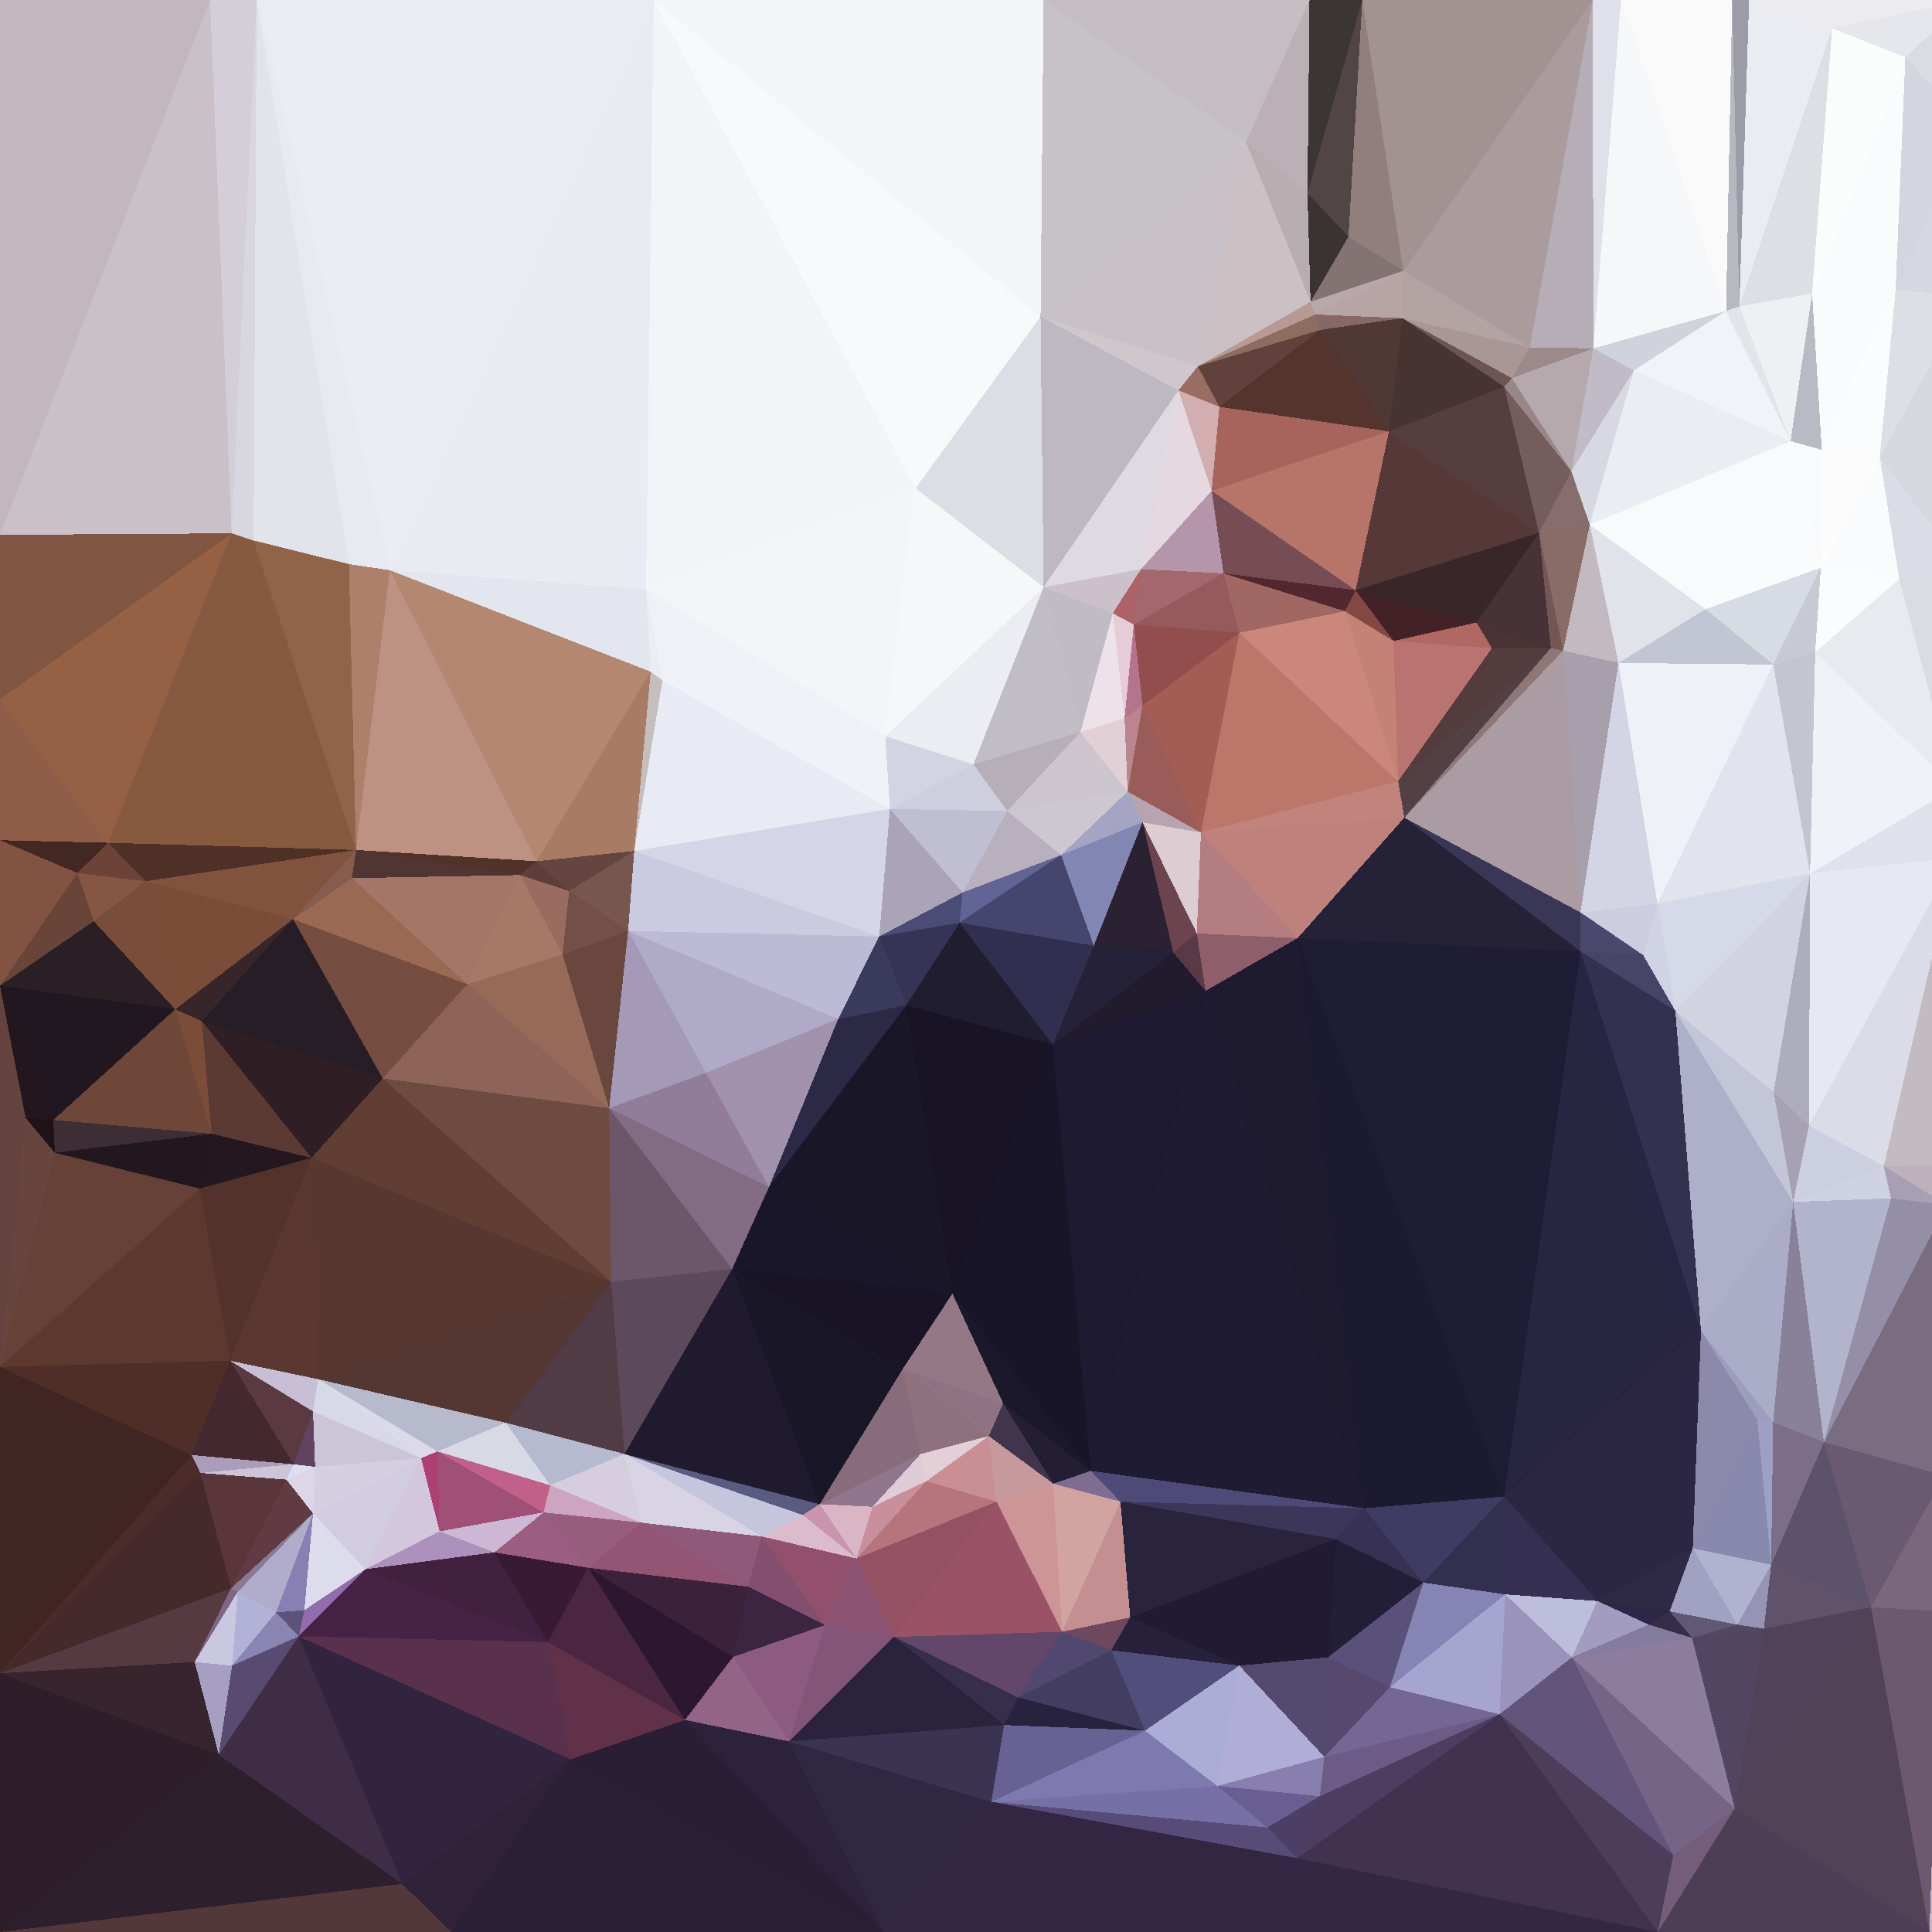 <?xml version="1.0"?>
<svg width="3771" height="3771"
     xmlns="http://www.w3.org/2000/svg"
     shape-rendering="crispEdges">
<!-- original width=4748 height=3771-->
<polygon points="2353,1934 2336,1822 2290,1859" style="fill:rgb(90,57,70)"/>
<polygon points="2353,1934 2533,1831 2336,1822" style="fill:rgb(142,95,106)"/>
<polygon points="2230,1605 2135,1846 2290,1859" style="fill:rgb(42,33,50)"/>
<polygon points="2290,1859 2055,2039 2353,1934" style="fill:rgb(34,27,45)"/>
<polygon points="2533,1831 2344,1625 2336,1822" style="fill:rgb(180,125,127)"/>
<polygon points="2336,1822 2230,1605 2290,1859" style="fill:rgb(108,68,80)"/>
<polygon points="2344,1625 2230,1605 2336,1822" style="fill:rgb(221,204,210)"/>
<polygon points="1873,1801 2055,2039 2135,1846" style="fill:rgb(49,47,79)"/>
<polygon points="2135,1846 2055,2039 2290,1859" style="fill:rgb(36,33,56)"/>
<polygon points="2230,1605 2071,1669 2135,1846" style="fill:rgb(129,134,179)"/>
<polygon points="2344,1625 2201,1545 2230,1605" style="fill:rgb(183,164,176)"/>
<polygon points="2230,1605 2201,1545 2071,1669" style="fill:rgb(165,164,194)"/>
<polygon points="1879,1742 1873,1801 2071,1669" style="fill:rgb(98,100,149)"/>
<polygon points="2071,1669 1873,1801 2135,1846" style="fill:rgb(69,69,109)"/>
<polygon points="2201,1545 1966,1583 2071,1669" style="fill:rgb(204,199,209)"/>
<polygon points="1966,1583 1879,1742 2071,1669" style="fill:rgb(185,176,189)"/>
<polygon points="2533,1831 2741,1596 2344,1625" style="fill:rgb(190,129,124)"/>
<polygon points="2230,1377 2195,1402 2201,1545" style="fill:rgb(186,133,142)"/>
<polygon points="2230,1377 2201,1545 2344,1625" style="fill:rgb(153,92,89)"/>
<polygon points="2201,1545 2109,1429 1966,1583" style="fill:rgb(205,197,206)"/>
<polygon points="2195,1402 2109,1429 2201,1545" style="fill:rgb(226,208,215)"/>
<polygon points="2419,1235 2230,1377 2344,1625" style="fill:rgb(162,93,85)"/>
<polygon points="2195,1402 2172,1197 2109,1429" style="fill:rgb(237,226,233)"/>
<polygon points="2741,1596 2729,1525 2344,1625" style="fill:rgb(192,132,125)"/>
<polygon points="1716,1828 1769,1962 1873,1801" style="fill:rgb(54,52,86)"/>
<polygon points="1873,1801 1769,1962 2055,2039" style="fill:rgb(33,29,49)"/>
<polygon points="2037,1146 1900,1492 2109,1429" style="fill:rgb(193,189,196)"/>
<polygon points="2109,1429 1900,1492 1966,1583" style="fill:rgb(183,175,183)"/>
<polygon points="1966,1583 1737,1579 1879,1742" style="fill:rgb(192,190,209)"/>
<polygon points="1879,1742 1716,1828 1873,1801" style="fill:rgb(74,76,118)"/>
<polygon points="1737,1579 1716,1828 1879,1742" style="fill:rgb(171,163,184)"/>
<polygon points="2729,1525 2419,1235 2344,1625" style="fill:rgb(188,119,106)"/>
<polygon points="2230,1377 2213,1219 2195,1402" style="fill:rgb(180,116,142)"/>
<polygon points="2419,1235 2213,1219 2230,1377" style="fill:rgb(145,78,76)"/>
<polygon points="1728,1437 1737,1579 1900,1492" style="fill:rgb(210,212,227)"/>
<polygon points="1900,1492 1737,1579 1966,1583" style="fill:rgb(205,206,222)"/>
<polygon points="2227,1111 2172,1197 2213,1219" style="fill:rgb(172,98,102)"/>
<polygon points="2213,1219 2172,1197 2195,1402" style="fill:rgb(229,204,215)"/>
<polygon points="1716,1828 1636,1989 1769,1962" style="fill:rgb(58,58,93)"/>
<polygon points="1769,1962 1859,2525 2055,2039" style="fill:rgb(24,20,38)"/>
<polygon points="1378,2094 1636,1989 1226,1817" style="fill:rgb(175,170,199)"/>
<polygon points="2912,1265 2720,1251 2729,1525" style="fill:rgb(185,116,114)"/>
<polygon points="2729,1525 2625,1193 2419,1235" style="fill:rgb(203,135,123)"/>
<polygon points="2419,1235 2388,1119 2213,1219" style="fill:rgb(151,90,92)"/>
<polygon points="2720,1251 2625,1193 2729,1525" style="fill:rgb(196,130,119)"/>
<polygon points="2936,2921 3085,1857 2533,1831" style="fill:rgb(31,29,53)"/>
<polygon points="2533,1831 3085,1857 2741,1596" style="fill:rgb(37,33,54)"/>
<polygon points="3027,1265 2912,1265 2729,1525" style="fill:rgb(84,59,62)"/>
<polygon points="3270,1973 3085,1857 3320,2597" style="fill:rgb(52,48,80)"/>
<polygon points="3085,1857 3085,1781 2741,1596" style="fill:rgb(57,55,85)"/>
<polygon points="2037,1146 1728,1437 1900,1492" style="fill:rgb(235,237,242)"/>
<polygon points="1226,1817 1636,1989 1716,1828" style="fill:rgb(188,186,212)"/>
<polygon points="2625,1193 2388,1119 2419,1235" style="fill:rgb(161,103,99)"/>
<polygon points="2388,1119 2227,1111 2213,1219" style="fill:rgb(163,103,109)"/>
<polygon points="2172,1197 2037,1146 2109,1429" style="fill:rgb(193,187,198)"/>
<polygon points="2720,1251 2646,1152 2625,1193" style="fill:rgb(129,72,68)"/>
<polygon points="2625,1193 2646,1152 2388,1119" style="fill:rgb(82,39,47)"/>
<polygon points="2227,1111 2037,1146 2172,1197" style="fill:rgb(204,192,203)"/>
<polygon points="1501,2317 1859,2525 1769,1962" style="fill:rgb(25,22,40)"/>
<polygon points="2055,2039 2129,2871 2353,1934" style="fill:rgb(29,26,49)"/>
<polygon points="3027,1265 2729,1525 2741,1596" style="fill:rgb(83,64,68)"/>
<polygon points="2720,1251 2882,1215 2646,1152" style="fill:rgb(66,34,38)"/>
<polygon points="2912,1265 2882,1215 2720,1251" style="fill:rgb(177,103,98)"/>
<polygon points="3085,1857 3207,1864 3085,1781" style="fill:rgb(74,73,109)"/>
<polygon points="3051,1270 3027,1265 2741,1596" style="fill:rgb(144,119,119)"/>
<polygon points="3270,1973 3207,1864 3085,1857" style="fill:rgb(70,69,104)"/>
<polygon points="3207,1864 3235,1764 3085,1781" style="fill:rgb(204,205,223)"/>
<polygon points="2912,1265 3027,1265 2882,1215" style="fill:rgb(75,50,53)"/>
<polygon points="3051,1270 2741,1596 3085,1781" style="fill:rgb(171,156,163)"/>
<polygon points="2646,1152 2365,958 2388,1119" style="fill:rgb(118,77,84)"/>
<polygon points="2388,1119 2365,958 2227,1111" style="fill:rgb(180,149,170)"/>
<polygon points="2227,1111 2300,762 2037,1146" style="fill:rgb(223,217,225)"/>
<polygon points="2380,794 2365,958 2711,842" style="fill:rgb(166,100,92)"/>
<polygon points="3004,1040 2646,1152 2882,1215" style="fill:rgb(57,38,40)"/>
<polygon points="2663,2944 2533,1831 2353,1934" style="fill:rgb(30,27,49)"/>
<polygon points="3207,1864 3270,1973 3235,1764" style="fill:rgb(208,211,229)"/>
<polygon points="3159,1294 3051,1270 3085,1781" style="fill:rgb(168,159,172)"/>
<polygon points="3027,1265 3004,1040 2882,1215" style="fill:rgb(71,50,55)"/>
<polygon points="1859,2525 2129,2871 2055,2039" style="fill:rgb(25,21,41)"/>
<polygon points="1378,2094 1501,2317 1636,1989" style="fill:rgb(161,145,172)"/>
<polygon points="1636,1989 1501,2317 1769,1962" style="fill:rgb(43,41,69)"/>
<polygon points="1859,2525 1762,2672 1958,2739" style="fill:rgb(148,120,133)"/>
<polygon points="1429,2477 1762,2672 1859,2525" style="fill:rgb(24,20,38)"/>
<polygon points="1226,1817 1716,1828 1238,1661" style="fill:rgb(202,203,225)"/>
<polygon points="3461,1297 3159,1294 3235,1764" style="fill:rgb(238,241,247)"/>
<polygon points="3235,1764 3159,1294 3085,1781" style="fill:rgb(212,213,228)"/>
<polygon points="3051,1270 3004,1040 3027,1265" style="fill:rgb(116,87,85)"/>
<polygon points="1762,2672 1930,2803 1958,2739" style="fill:rgb(143,115,131)"/>
<polygon points="1958,2739 2129,2871 1859,2525" style="fill:rgb(27,24,44)"/>
<polygon points="2056,2896 2129,2871 1958,2739" style="fill:rgb(35,30,51)"/>
<polygon points="1930,2803 2056,2896 1958,2739" style="fill:rgb(65,53,77)"/>
<polygon points="2056,2896 2187,2931 2129,2871" style="fill:rgb(126,109,144)"/>
<polygon points="2129,2871 2663,2944 2353,1934" style="fill:rgb(30,27,50)"/>
<polygon points="3103,1024 3004,1040 3051,1270" style="fill:rgb(137,107,104)"/>
<polygon points="2031,618 1787,953 2037,1146" style="fill:rgb(220,222,229)"/>
<polygon points="2037,1146 1787,953 1728,1437" style="fill:rgb(246,247,249)"/>
<polygon points="1238,1661 1716,1828 1737,1579" style="fill:rgb(212,214,232)"/>
<polygon points="2711,842 2365,958 2646,1152" style="fill:rgb(183,117,106)"/>
<polygon points="2365,958 2300,762 2227,1111" style="fill:rgb(229,216,225)"/>
<polygon points="1189,2163 1429,2477 1501,2317" style="fill:rgb(131,107,131)"/>
<polygon points="1501,2317 1429,2477 1859,2525" style="fill:rgb(26,22,41)"/>
<polygon points="1762,2672 1797,2838 1930,2803" style="fill:rgb(143,113,126)"/>
<polygon points="1930,2803 1945,2931 2056,2896" style="fill:rgb(198,154,156)"/>
<polygon points="3004,1040 2711,842 2646,1152" style="fill:rgb(85,56,55)"/>
<polygon points="1703,2941 1797,2838 1600,2936" style="fill:rgb(145,117,140)"/>
<polygon points="2073,3185 2206,3157 2187,2931" style="fill:rgb(196,143,144)"/>
<polygon points="2187,2931 2663,2944 2129,2871" style="fill:rgb(77,74,119)"/>
<polygon points="2338,715 2300,762 2380,794" style="fill:rgb(154,109,100)"/>
<polygon points="2380,794 2300,762 2365,958" style="fill:rgb(210,174,176)"/>
<polygon points="1238,1661 1737,1579 1293,1328" style="fill:rgb(232,234,244)"/>
<polygon points="1378,2094 1189,2163 1501,2317" style="fill:rgb(145,125,153)"/>
<polygon points="1808,2891 1945,2931 1930,2803" style="fill:rgb(202,143,148)"/>
<polygon points="2187,2931 2607,3004 2663,2944" style="fill:rgb(59,54,90)"/>
<polygon points="1293,1328 1737,1579 1728,1437" style="fill:rgb(239,242,248)"/>
<polygon points="3159,1294 3103,1024 3051,1270" style="fill:rgb(194,185,193)"/>
<polygon points="3004,1040 2936,755 2711,842" style="fill:rgb(86,62,64)"/>
<polygon points="1703,2941 1808,2891 1797,2838" style="fill:rgb(224,204,214)"/>
<polygon points="1797,2838 1808,2891 1930,2803" style="fill:rgb(227,207,215)"/>
<polygon points="3500,2346 3462,2132 3270,1973" style="fill:rgb(195,198,217)"/>
<polygon points="3270,1973 3533,1705 3235,1764" style="fill:rgb(214,217,231)"/>
<polygon points="3159,1294 3329,1189 3103,1024" style="fill:rgb(224,227,234)"/>
<polygon points="2206,3157 2607,3004 2187,2931" style="fill:rgb(42,35,60)"/>
<polygon points="2663,2944 2936,2921 2533,1831" style="fill:rgb(28,26,49)"/>
<polygon points="2577,644 2338,715 2380,794" style="fill:rgb(96,65,60)"/>
<polygon points="2300,762 2031,618 2037,1146" style="fill:rgb(189,184,193)"/>
<polygon points="1261,1150 1293,1328 1728,1437" style="fill:rgb(239,241,247)"/>
<polygon points="1098,1863 1189,2163 1226,1817" style="fill:rgb(105,71,63)"/>
<polygon points="1226,1817 1189,2163 1378,2094" style="fill:rgb(164,154,183)"/>
<polygon points="2778,3089 2936,2921 2663,2944" style="fill:rgb(63,60,99)"/>
<polygon points="3103,1024 3067,920 3004,1040" style="fill:rgb(136,109,110)"/>
<polygon points="2711,842 2577,644 2380,794" style="fill:rgb(86,52,46)"/>
<polygon points="3462,2132 3533,1705 3270,1973" style="fill:rgb(209,211,225)"/>
<polygon points="3103,1024 3189,723 3067,920" style="fill:rgb(216,216,226)"/>
<polygon points="3461,1297 3329,1189 3159,1294" style="fill:rgb(194,197,212)"/>
<polygon points="2936,2921 3320,2597 3085,1857" style="fill:rgb(40,37,66)"/>
<polygon points="1261,1150 1270,1311 1293,1328" style="fill:rgb(235,237,245)"/>
<polygon points="1293,1328 1270,1311 1238,1661" style="fill:rgb(198,190,188)"/>
<polygon points="1238,1661 1111,1739 1226,1817" style="fill:rgb(119,86,79)"/>
<polygon points="3500,2346 3531,2197 3462,2132" style="fill:rgb(167,162,179)"/>
<polygon points="3462,2132 3531,2197 3533,1705" style="fill:rgb(174,173,189)"/>
<polygon points="1047,1681 1111,1739 1238,1661" style="fill:rgb(101,69,63)"/>
<polygon points="1600,2936 1797,2838 1762,2672" style="fill:rgb(137,108,124)"/>
<polygon points="1808,2891 1672,3042 1945,2931" style="fill:rgb(182,116,124)"/>
<polygon points="2073,3185 2187,2931 2056,2896" style="fill:rgb(209,164,162)"/>
<polygon points="1600,2936 1762,2672 1429,2477" style="fill:rgb(25,22,40)"/>
<polygon points="1111,1739 1098,1863 1226,1817" style="fill:rgb(116,79,71)"/>
<polygon points="3320,2597 3500,2346 3270,1973" style="fill:rgb(174,176,202)"/>
<polygon points="2737,621 2577,644 2711,842" style="fill:rgb(80,57,53)"/>
<polygon points="3533,1705 3461,1297 3235,1764" style="fill:rgb(226,228,237)"/>
<polygon points="2986,678 2951,738 3110,680" style="fill:rgb(156,138,138)"/>
<polygon points="2951,738 2936,755 3067,920" style="fill:rgb(152,134,137)"/>
<polygon points="3067,920 2936,755 3004,1040" style="fill:rgb(117,93,94)"/>
<polygon points="2737,621 2567,614 2577,644" style="fill:rgb(134,104,100)"/>
<polygon points="2577,644 2567,614 2338,715" style="fill:rgb(141,108,98)"/>
<polygon points="2338,715 2031,618 2300,762" style="fill:rgb(207,199,204)"/>
<polygon points="2073,3185 2056,2896 1945,2931" style="fill:rgb(206,149,151)"/>
<polygon points="2607,3004 2778,3089 2663,2944" style="fill:rgb(55,50,83)"/>
<polygon points="2592,3235 2778,3089 2607,3004" style="fill:rgb(35,30,55)"/>
<polygon points="3304,3022 3430,2771 3320,2597" style="fill:rgb(140,137,170)"/>
<polygon points="2951,738 3067,920 3110,680" style="fill:rgb(182,169,174)"/>
<polygon points="2936,755 2737,621 2711,842" style="fill:rgb(71,51,50)"/>
<polygon points="1567,2957 1600,2936 1219,2838" style="fill:rgb(89,91,129)"/>
<polygon points="1745,3195 2073,3185 1945,2931" style="fill:rgb(154,83,102)"/>
<polygon points="2432,277 2031,618 2338,715" style="fill:rgb(200,194,200)"/>
<polygon points="1787,953 1261,1150 1728,1437" style="fill:rgb(243,246,249)"/>
<polygon points="1276,0 1261,1150 1787,953" style="fill:rgb(242,244,248)"/>
<polygon points="1270,1311 1047,1681 1238,1661" style="fill:rgb(168,124,100)"/>
<polygon points="2739,529 2558,589 2567,614" style="fill:rgb(184,168,169)"/>
<polygon points="2567,614 2558,589 2338,715" style="fill:rgb(184,154,148)"/>
<polygon points="747,2105 1193,2502 1189,2163" style="fill:rgb(110,75,65)"/>
<polygon points="1189,2163 1193,2502 1429,2477" style="fill:rgb(108,86,106)"/>
<polygon points="1111,1739 1015,1708 1098,1863" style="fill:rgb(153,108,95)"/>
<polygon points="1098,1863 912,1921 1189,2163" style="fill:rgb(151,105,88)"/>
<polygon points="695,1659 1047,1681 761,1113" style="fill:rgb(190,146,131)"/>
<polygon points="2951,738 2737,621 2936,755" style="fill:rgb(108,86,84)"/>
<polygon points="1487,2999 1567,2957 1219,2838" style="fill:rgb(197,197,222)"/>
<polygon points="1600,2936 1672,3042 1703,2941" style="fill:rgb(218,181,197)"/>
<polygon points="1672,3042 1808,2891 1703,2941" style="fill:rgb(202,143,157)"/>
<polygon points="2206,3157 2419,3251 2607,3004" style="fill:rgb(32,27,50)"/>
<polygon points="695,1659 1015,1708 1047,1681" style="fill:rgb(80,50,41)"/>
<polygon points="1047,1681 1015,1708 1111,1739" style="fill:rgb(93,62,58)"/>
<polygon points="1567,2957 1672,3042 1600,2936" style="fill:rgb(200,149,173)"/>
<polygon points="3533,1705 3543,1273 3461,1297" style="fill:rgb(195,197,208)"/>
<polygon points="3461,1297 3554,1108 3329,1189" style="fill:rgb(215,219,227)"/>
<polygon points="3815,1538 3543,1273 3533,1705" style="fill:rgb(239,242,247)"/>
<polygon points="1987,3313 2169,3221 2073,3185" style="fill:rgb(81,72,112)"/>
<polygon points="2073,3185 2169,3221 2206,3157" style="fill:rgb(110,72,94)"/>
<polygon points="3110,680 3067,920 3189,723" style="fill:rgb(192,187,198)"/>
<polygon points="2951,738 2986,678 2737,621" style="fill:rgb(169,150,150)"/>
<polygon points="2713,3293 2938,3112 2778,3089" style="fill:rgb(133,132,180)"/>
<polygon points="2778,3089 2938,3112 2936,2921" style="fill:rgb(51,47,78)"/>
<polygon points="2169,3221 2419,3251 2206,3157" style="fill:rgb(38,32,58)"/>
<polygon points="2419,3251 2592,3235 2607,3004" style="fill:rgb(32,27,50)"/>
<polygon points="3461,2776 3500,2346 3320,2597" style="fill:rgb(171,172,200)"/>
<polygon points="3691,2339 3677,2276 3500,2346" style="fill:rgb(207,210,227)"/>
<polygon points="3500,2346 3677,2276 3531,2197" style="fill:rgb(204,207,224)"/>
<polygon points="3531,2197 3816,1674 3533,1705" style="fill:rgb(231,233,242)"/>
<polygon points="2986,678 2739,529 2737,621" style="fill:rgb(179,163,162)"/>
<polygon points="2737,621 2739,529 2567,614" style="fill:rgb(182,165,164)"/>
<polygon points="2558,589 2432,277 2338,715" style="fill:rgb(203,193,196)"/>
<polygon points="3304,3022 3320,2597 2936,2921" style="fill:rgb(43,39,66)"/>
<polygon points="1567,2957 1487,2999 1672,3042" style="fill:rgb(220,188,204)"/>
<polygon points="1672,3042 1745,3195 1945,2931" style="fill:rgb(149,81,100)"/>
<polygon points="1219,2838 1600,2936 1429,2477" style="fill:rgb(31,26,46)"/>
<polygon points="3189,723 3103,1024 3495,861" style="fill:rgb(234,237,241)"/>
<polygon points="2986,678 3109,0 2739,529" style="fill:rgb(170,155,157)"/>
<polygon points="3560,2815 3691,2339 3500,2346" style="fill:rgb(178,180,206)"/>
<polygon points="3707,1130 3554,1108 3543,1273" style="fill:rgb(250,252,253)"/>
<polygon points="3495,861 3103,1024 3329,1189" style="fill:rgb(249,250,252)"/>
<polygon points="747,2105 912,1921 572,1794" style="fill:rgb(117,78,65)"/>
<polygon points="1015,1708 912,1921 1098,1863" style="fill:rgb(167,120,103)"/>
<polygon points="3457,3054 3461,2776 3430,2771" style="fill:rgb(157,160,195)"/>
<polygon points="3430,2771 3461,2776 3320,2597" style="fill:rgb(157,158,189)"/>
<polygon points="3816,1674 3531,2197 3677,2276" style="fill:rgb(219,220,232)"/>
<polygon points="3543,1273 3554,1108 3461,1297" style="fill:rgb(199,202,211)"/>
<polygon points="2552,377 2659,0 2556,0" style="fill:rgb(60,53,54)"/>
<polygon points="2739,529 2632,462 2558,589" style="fill:rgb(132,115,115)"/>
<polygon points="1610,3172 1745,3195 1672,3042" style="fill:rgb(139,82,114)"/>
<polygon points="2169,3221 2235,3378 2419,3251" style="fill:rgb(81,78,124)"/>
<polygon points="2592,3235 2713,3293 2778,3089" style="fill:rgb(89,81,121)"/>
<polygon points="2938,3112 3118,3125 2936,2921" style="fill:rgb(53,48,81)"/>
<polygon points="2585,3429 2713,3293 2592,3235" style="fill:rgb(87,73,109)"/>
<polygon points="2585,3429 2592,3235 2419,3251" style="fill:rgb(84,73,110)"/>
<polygon points="3068,3235 3118,3125 2938,3112" style="fill:rgb(189,189,220)"/>
<polygon points="1193,2502 1219,2838 1429,2477" style="fill:rgb(92,73,91)"/>
<polygon points="1487,2999 1610,3172 1672,3042" style="fill:rgb(147,80,109)"/>
<polygon points="987,2777 1219,2838 1193,2502" style="fill:rgb(81,59,68)"/>
<polygon points="1745,3195 1987,3313 2073,3185" style="fill:rgb(98,71,107)"/>
<polygon points="4014,2272 3816,1674 3677,2276" style="fill:rgb(196,187,194)"/>
<polygon points="1460,3097 1610,3172 1487,2999" style="fill:rgb(132,78,111)"/>
<polygon points="1745,3195 1960,3367 1987,3313" style="fill:rgb(54,46,76)"/>
<polygon points="3118,3125 3304,3022 2936,2921" style="fill:rgb(43,38,66)"/>
<polygon points="1987,3313 2235,3378 2169,3221" style="fill:rgb(67,61,98)"/>
<polygon points="1252,2972 1460,3097 1487,2999" style="fill:rgb(144,88,121)"/>
<polygon points="3816,1674 3815,1538 3533,1705" style="fill:rgb(224,225,234)"/>
<polygon points="2552,377 2632,462 2659,0" style="fill:rgb(82,69,70)"/>
<polygon points="2632,462 2552,377 2558,589" style="fill:rgb(59,50,52)"/>
<polygon points="3560,2815 3800,2352 3691,2339" style="fill:rgb(148,142,167)"/>
<polygon points="3691,2339 3800,2352 3677,2276" style="fill:rgb(167,160,180)"/>
<polygon points="3560,2815 3500,2346 3461,2776" style="fill:rgb(137,128,153)"/>
<polygon points="3457,3054 3560,2815 3461,2776" style="fill:rgb(124,110,136)"/>
<polygon points="3189,723 3369,607 3110,680" style="fill:rgb(209,211,220)"/>
<polygon points="2556,0 2432,277 2552,377" style="fill:rgb(187,176,181)"/>
<polygon points="3554,1108 3495,861 3329,1189" style="fill:rgb(249,251,252)"/>
<polygon points="3556,878 3495,861 3554,1108" style="fill:rgb(248,250,251)"/>
<polygon points="1935,3517 1960,3367 1540,3399" style="fill:rgb(59,51,82)"/>
<polygon points="1987,3313 1960,3367 2235,3378" style="fill:rgb(39,34,61)"/>
<polygon points="1960,3367 1745,3195 1540,3399" style="fill:rgb(43,35,61)"/>
<polygon points="3118,3125 3259,3145 3304,3022" style="fill:rgb(46,41,69)"/>
<polygon points="3304,3022 3457,3054 3430,2771" style="fill:rgb(136,137,173)"/>
<polygon points="2927,3346 3068,3235 2938,3112" style="fill:rgb(154,148,189)"/>
<polygon points="2927,3346 2938,3112 2713,3293" style="fill:rgb(166,165,207)"/>
<polygon points="1219,2838 1252,2972 1487,2999" style="fill:rgb(216,212,227)"/>
<polygon points="1074,2899 1252,2972 1219,2838" style="fill:rgb(214,206,223)"/>
<polygon points="3815,1538 3707,1130 3543,1273" style="fill:rgb(232,234,240)"/>
<polygon points="3068,3235 3218,3171 3118,3125" style="fill:rgb(162,157,192)"/>
<polygon points="3218,3171 3259,3145 3118,3125" style="fill:rgb(45,39,71)"/>
<polygon points="2376,3486 2419,3251 2235,3378" style="fill:rgb(171,173,215)"/>
<polygon points="2376,3486 2585,3429 2419,3251" style="fill:rgb(176,174,214)"/>
<polygon points="3669,892 3556,878 3554,1108" style="fill:rgb(252,252,253)"/>
<polygon points="3495,861 3369,607 3189,723" style="fill:rgb(240,243,247)"/>
<polygon points="2585,3429 2927,3346 2713,3293" style="fill:rgb(116,103,150)"/>
<polygon points="3068,3235 3303,3197 3218,3171" style="fill:rgb(133,123,158)"/>
<polygon points="2659,0 2739,529 3109,0" style="fill:rgb(162,146,146)"/>
<polygon points="2552,377 2432,277 2558,589" style="fill:rgb(184,174,178)"/>
<polygon points="1276,0 761,1113 1261,1150" style="fill:rgb(233,235,243)"/>
<polygon points="1935,3517 2376,3486 2235,3378" style="fill:rgb(126,122,175)"/>
<polygon points="2585,3429 2576,3506 2927,3346" style="fill:rgb(108,91,135)"/>
<polygon points="687,1714 912,1921 1015,1708" style="fill:rgb(163,118,104)"/>
<polygon points="912,1921 747,2105 1189,2163" style="fill:rgb(142,100,89)"/>
<polygon points="3303,3197 3259,3145 3218,3171" style="fill:rgb(54,46,73)"/>
<polygon points="3391,3171 3304,3022 3259,3145" style="fill:rgb(161,161,193)"/>
<polygon points="3391,3171 3457,3054 3304,3022" style="fill:rgb(177,178,208)"/>
<polygon points="4051,2343 4014,2272 3800,2352" style="fill:rgb(186,171,173)"/>
<polygon points="621,2692 987,2777 1193,2502" style="fill:rgb(84,54,51)"/>
<polygon points="987,2777 1074,2899 1219,2838" style="fill:rgb(181,186,206)"/>
<polygon points="1148,3060 1431,3234 1460,3097" style="fill:rgb(60,33,59)"/>
<polygon points="1460,3097 1431,3234 1610,3172" style="fill:rgb(59,37,64)"/>
<polygon points="3386,3530 3303,3197 3068,3235" style="fill:rgb(140,125,159)"/>
<polygon points="3395,598 3369,607 3495,861" style="fill:rgb(225,228,233)"/>
<polygon points="1148,3060 1460,3097 1252,2972" style="fill:rgb(148,84,116)"/>
<polygon points="1960,3367 1935,3517 2235,3378" style="fill:rgb(103,98,147)"/>
<polygon points="2376,3486 2576,3506 2585,3429" style="fill:rgb(136,127,175)"/>
<polygon points="3443,3179 3391,3171 3303,3197" style="fill:rgb(83,71,97)"/>
<polygon points="3830,1107 3669,892 3707,1130" style="fill:rgb(218,221,229)"/>
<polygon points="3707,1130 3669,892 3554,1108" style="fill:rgb(250,251,253)"/>
<polygon points="3537,573 3395,598 3495,861" style="fill:rgb(238,240,244)"/>
<polygon points="3537,573 3495,861 3556,878" style="fill:rgb(184,186,196)"/>
<polygon points="2659,0 2632,462 2739,529" style="fill:rgb(145,127,126)"/>
<polygon points="761,1113 1047,1681 1270,1311" style="fill:rgb(180,135,113)"/>
<polygon points="3443,3179 3303,3197 3386,3530" style="fill:rgb(81,70,98)"/>
<polygon points="3303,3197 3391,3171 3259,3145" style="fill:rgb(96,88,117)"/>
<polygon points="695,1659 687,1714 1015,1708" style="fill:rgb(81,53,50)"/>
<polygon points="854,2833 1061,2952 1074,2899" style="fill:rgb(193,97,138)"/>
<polygon points="1074,2899 1061,2952 1252,2972" style="fill:rgb(205,165,193)"/>
<polygon points="3815,1538 3830,1107 3707,1130" style="fill:rgb(218,220,228)"/>
<polygon points="4073,1328 3830,1107 3815,1538" style="fill:rgb(181,168,171)"/>
<polygon points="4015,1666 3815,1538 3816,1674" style="fill:rgb(189,176,179)"/>
<polygon points="1061,2952 1148,3060 1252,2972" style="fill:rgb(152,92,125)"/>
<polygon points="4014,2272 4015,1666 3816,1674" style="fill:rgb(174,158,160)"/>
<polygon points="1540,3399 1745,3195 1610,3172" style="fill:rgb(131,85,121)"/>
<polygon points="2376,3486 2474,3567 2576,3506" style="fill:rgb(104,94,146)"/>
<polygon points="1935,3517 2474,3567 2376,3486" style="fill:rgb(119,112,166)"/>
<polygon points="2576,3506 2532,3627 2927,3346" style="fill:rgb(77,61,97)"/>
<polygon points="3386,3530 3068,3235 3266,3621" style="fill:rgb(118,100,135)"/>
<polygon points="3391,3171 3443,3179 3457,3054" style="fill:rgb(151,147,181)"/>
<polygon points="3652,3137 3795,2880 3560,2815" style="fill:rgb(105,90,113)"/>
<polygon points="3795,2880 3800,2352 3560,2815" style="fill:rgb(122,108,129)"/>
<polygon points="3800,2352 4014,2272 3677,2276" style="fill:rgb(189,178,187)"/>
<polygon points="1337,3357 1540,3399 1431,3234" style="fill:rgb(147,99,136)"/>
<polygon points="1431,3234 1540,3399 1610,3172" style="fill:rgb(141,91,129)"/>
<polygon points="4014,2272 4072,1681 4015,1666" style="fill:rgb(197,183,185)"/>
<polygon points="4015,1666 4064,1514 3815,1538" style="fill:rgb(178,164,165)"/>
<polygon points="681,1101 761,1113 501,0" style="fill:rgb(232,234,242)"/>
<polygon points="1261,1150 761,1113 1270,1311" style="fill:rgb(228,230,239)"/>
<polygon points="695,1659 572,1794 687,1714" style="fill:rgb(134,92,77)"/>
<polygon points="4072,1681 4064,1514 4015,1666" style="fill:rgb(191,177,178)"/>
<polygon points="1935,3517 2532,3627 2474,3567" style="fill:rgb(87,75,120)"/>
<polygon points="2474,3567 2532,3627 2576,3506" style="fill:rgb(76,63,102)"/>
<polygon points="3652,3137 3560,2815 3457,3054" style="fill:rgb(93,82,108)"/>
<polygon points="3700,565 3537,573 3556,878" style="fill:rgb(250,251,252)"/>
<polygon points="2986,678 3110,680 3109,0" style="fill:rgb(182,173,183)"/>
<polygon points="3700,565 3556,878 3669,892" style="fill:rgb(251,252,253)"/>
<polygon points="3842,580 3669,892 3830,1107" style="fill:rgb(214,216,224)"/>
<polygon points="621,2692 854,2833 987,2777" style="fill:rgb(183,185,204)"/>
<polygon points="987,2777 854,2833 1074,2899" style="fill:rgb(215,217,228)"/>
<polygon points="1061,2952 965,3030 1148,3060" style="fill:rgb(155,93,128)"/>
<polygon points="1148,3060 1337,3357 1431,3234" style="fill:rgb(45,23,48)"/>
<polygon points="608,2260 1193,2502 747,2105" style="fill:rgb(96,62,52)"/>
<polygon points="4064,2526 4051,2343 3800,2352" style="fill:rgb(189,174,176)"/>
<polygon points="4014,2272 4273,2058 4072,1681" style="fill:rgb(214,203,205)"/>
<polygon points="284,1720 572,1794 695,1659" style="fill:rgb(129,82,61)"/>
<polygon points="687,1714 572,1794 912,1921" style="fill:rgb(153,105,83)"/>
<polygon points="4051,2343 4073,2271 4014,2272" style="fill:rgb(181,166,167)"/>
<polygon points="394,1993 608,2260 747,2105" style="fill:rgb(47,31,36)"/>
<polygon points="1069,3205 1337,3357 1148,3060" style="fill:rgb(74,38,64)"/>
<polygon points="1540,3399 1724,3771 1935,3517" style="fill:rgb(48,39,66)"/>
<polygon points="858,2989 965,3030 1061,2952" style="fill:rgb(205,183,213)"/>
<polygon points="621,2692 822,2846 854,2833" style="fill:rgb(219,218,233)"/>
<polygon points="854,2833 858,2989 1061,2952" style="fill:rgb(160,80,118)"/>
<polygon points="4147,1349 4073,1328 4064,1514" style="fill:rgb(189,175,175)"/>
<polygon points="4064,1514 4073,1328 3815,1538" style="fill:rgb(180,166,168)"/>
<polygon points="4147,1349 4064,1514 4286,1466" style="fill:rgb(195,179,180)"/>
<polygon points="3787,3145 3652,3137 3766,3771" style="fill:rgb(108,89,111)"/>
<polygon points="3443,3179 3652,3137 3457,3054" style="fill:rgb(97,82,107)"/>
<polygon points="4051,2343 4131,2272 4073,2271" style="fill:rgb(71,65,80)"/>
<polygon points="4073,2271 4273,2058 4014,2272" style="fill:rgb(210,197,200)"/>
<polygon points="4261,2432 4131,2272 4051,2343" style="fill:rgb(61,53,71)"/>
<polygon points="1276,0 1787,953 2031,618" style="fill:rgb(248,249,251)"/>
<polygon points="761,1113 681,1101 695,1659" style="fill:rgb(173,128,108)"/>
<polygon points="3978,2789 3800,2352 3795,2880" style="fill:rgb(208,195,199)"/>
<polygon points="3978,2789 4064,2526 3800,2352" style="fill:rgb(191,176,179)"/>
<polygon points="713,3063 1069,3205 965,3030" style="fill:rgb(66,32,63)"/>
<polygon points="965,3030 1069,3205 1148,3060" style="fill:rgb(57,26,51)"/>
<polygon points="4064,2526 4083,2485 4051,2343" style="fill:rgb(87,71,81)"/>
<polygon points="713,3063 858,2989 822,2846" style="fill:rgb(210,199,220)"/>
<polygon points="822,2846 858,2989 854,2833" style="fill:rgb(175,63,115)"/>
<polygon points="4073,1328 4053,1121 3830,1107" style="fill:rgb(174,161,164)"/>
<polygon points="4056,2883 3978,2789 3795,2880" style="fill:rgb(195,179,183)"/>
<polygon points="4261,2432 4051,2343 4083,2485" style="fill:rgb(61,44,61)"/>
<polygon points="4262,1661 4064,1514 4072,1681" style="fill:rgb(72,59,70)"/>
<polygon points="4073,1328 4147,1349 4053,1121" style="fill:rgb(232,233,240)"/>
<polygon points="3842,580 3700,565 3669,892" style="fill:rgb(221,223,230)"/>
<polygon points="3110,680 3164,0 3109,0" style="fill:rgb(224,224,235)"/>
<polygon points="3369,607 3164,0 3110,680" style="fill:rgb(246,247,249)"/>
<polygon points="2432,277 2037,0 2031,618" style="fill:rgb(199,193,200)"/>
<polygon points="2556,0 2037,0 2432,277" style="fill:rgb(196,189,194)"/>
<polygon points="3369,607 3381,0 3164,0" style="fill:rgb(250,250,251)"/>
<polygon points="608,2260 621,2692 1193,2502" style="fill:rgb(87,55,47)"/>
<polygon points="611,2755 621,2692 449,2656" style="fill:rgb(200,191,215)"/>
<polygon points="3386,3530 3652,3137 3443,3179" style="fill:rgb(79,66,89)"/>
<polygon points="3652,3137 3787,3145 3795,2880" style="fill:rgb(122,103,123)"/>
<polygon points="4301,1772 4262,1661 4072,1681" style="fill:rgb(185,169,174)"/>
<polygon points="4300,2191 4273,2058 4131,2272" style="fill:rgb(205,192,194)"/>
<polygon points="4131,2272 4273,2058 4073,2271" style="fill:rgb(209,196,201)"/>
<polygon points="4300,2191 4131,2272 4261,2432" style="fill:rgb(159,148,160)"/>
<polygon points="449,2656 621,2692 608,2260" style="fill:rgb(90,55,49)"/>
<polygon points="621,2692 611,2755 822,2846" style="fill:rgb(217,216,233)"/>
<polygon points="583,3194 1114,3434 1069,3205" style="fill:rgb(90,49,76)"/>
<polygon points="342,1970 394,1993 572,1794" style="fill:rgb(55,37,42)"/>
<polygon points="572,1794 394,1993 747,2105" style="fill:rgb(39,29,38)"/>
<polygon points="3266,3621 3068,3235 2927,3346" style="fill:rgb(98,84,122)"/>
<polygon points="4396,1621 4272,1536 4262,1661" style="fill:rgb(57,48,66)"/>
<polygon points="4262,1661 4272,1536 4064,1514" style="fill:rgb(77,65,78)"/>
<polygon points="4147,1349 4748,1397 4053,1121" style="fill:rgb(232,235,238)"/>
<polygon points="394,1993 413,2213 608,2260" style="fill:rgb(91,58,51)"/>
<polygon points="4273,2058 4301,1772 4072,1681" style="fill:rgb(208,196,200)"/>
<polygon points="3236,3771 3266,3621 2927,3346" style="fill:rgb(76,61,91)"/>
<polygon points="4261,2432 4083,2485 4256,2520" style="fill:rgb(66,51,69)"/>
<polygon points="4375,2072 4355,1764 4301,1772" style="fill:rgb(90,82,97)"/>
<polygon points="4256,2520 4064,2526 4249,2811" style="fill:rgb(206,192,195)"/>
<polygon points="4053,1121 3842,580 3830,1107" style="fill:rgb(180,167,171)"/>
<polygon points="3369,607 3395,598 3381,0" style="fill:rgb(184,184,193)"/>
<polygon points="4004,496 3842,580 4076,528" style="fill:rgb(170,157,161)"/>
<polygon points="713,3063 965,3030 858,2989" style="fill:rgb(172,145,188)"/>
<polygon points="1069,3205 1114,3434 1337,3357" style="fill:rgb(97,48,73)"/>
<polygon points="1337,3357 1724,3771 1540,3399" style="fill:rgb(45,34,60)"/>
<polygon points="1935,3517 1724,3771 2532,3627" style="fill:rgb(50,38,67)"/>
<polygon points="4042,3130 4056,2883 3795,2880" style="fill:rgb(197,181,184)"/>
<polygon points="4379,1496 4286,1466 4272,1536" style="fill:rgb(101,92,104)"/>
<polygon points="4272,1536 4286,1466 4064,1514" style="fill:rgb(213,210,217)"/>
<polygon points="573,2858 615,2863 611,2755" style="fill:rgb(97,67,95)"/>
<polygon points="611,2755 615,2863 822,2846" style="fill:rgb(204,196,215)"/>
<polygon points="1114,3434 1724,3771 1337,3357" style="fill:rgb(42,30,54)"/>
<polygon points="2532,3627 3236,3771 2927,3346" style="fill:rgb(65,50,79)"/>
<polygon points="4256,2520 4083,2485 4064,2526" style="fill:rgb(161,146,152)"/>
<polygon points="107,2250 390,2320 413,2213" style="fill:rgb(34,23,31)"/>
<polygon points="413,2213 390,2320 608,2260" style="fill:rgb(36,23,31)"/>
<polygon points="284,1720 342,1970 572,1794" style="fill:rgb(123,77,56)"/>
<polygon points="394,1993 342,1970 413,2213" style="fill:rgb(123,77,56)"/>
<polygon points="4375,2072 4301,1772 4273,2058" style="fill:rgb(71,55,67)"/>
<polygon points="4301,1772 4355,1764 4262,1661" style="fill:rgb(50,46,61)"/>
<polygon points="611,2954 713,3063 822,2846" style="fill:rgb(209,204,223)"/>
<polygon points="4249,2811 4064,2526 3978,2789" style="fill:rgb(213,200,203)"/>
<polygon points="4395,2395 4344,2150 4300,2191" style="fill:rgb(94,81,98)"/>
<polygon points="4395,2395 4300,2191 4261,2432" style="fill:rgb(55,48,69)"/>
<polygon points="4300,2191 4344,2150 4273,2058" style="fill:rgb(67,60,73)"/>
<polygon points="501,0 495,1055 681,1101" style="fill:rgb(226,227,235)"/>
<polygon points="681,1101 495,1055 695,1659" style="fill:rgb(145,100,74)"/>
<polygon points="449,2656 573,2858 611,2755" style="fill:rgb(91,57,65)"/>
<polygon points="615,2863 611,2954 822,2846" style="fill:rgb(212,207,225)"/>
<polygon points="3395,598 3414,0 3381,0" style="fill:rgb(155,156,167)"/>
<polygon points="559,2888 611,2954 615,2863" style="fill:rgb(220,214,231)"/>
<polygon points="4748,2283 4375,2072 4344,2150" style="fill:rgb(213,200,203)"/>
<polygon points="4344,2150 4375,2072 4273,2058" style="fill:rgb(57,47,64)"/>
<polygon points="390,2320 449,2656 608,2260" style="fill:rgb(82,50,43)"/>
<polygon points="573,2858 559,2888 615,2863" style="fill:rgb(220,222,241)"/>
<polygon points="3395,598 3576,55 3414,0" style="fill:rgb(234,236,242)"/>
<polygon points="391,2875 559,2888 573,2858" style="fill:rgb(206,196,215)"/>
<polygon points="211,1645 284,1720 695,1659" style="fill:rgb(79,48,39)"/>
<polygon points="342,1970 104,2186 413,2213" style="fill:rgb(110,71,57)"/>
<polygon points="0,2668 374,2840 449,2656" style="fill:rgb(79,46,40)"/>
<polygon points="501,0 452,1041 495,1055" style="fill:rgb(216,214,222)"/>
<polygon points="495,1055 211,1645 695,1659" style="fill:rgb(135,89,63)"/>
<polygon points="4697,1763 4396,1621 4355,1764" style="fill:rgb(191,177,183)"/>
<polygon points="4355,1764 4396,1621 4262,1661" style="fill:rgb(57,48,64)"/>
<polygon points="4286,1466 4379,1496 4147,1349" style="fill:rgb(189,172,177)"/>
<polygon points="4396,1621 4379,1496 4272,1536" style="fill:rgb(68,57,75)"/>
<polygon points="1724,3771 3236,3771 2532,3627" style="fill:rgb(52,39,67)"/>
<polygon points="3266,3621 3236,3771 3386,3530" style="fill:rgb(115,93,122)"/>
<polygon points="4033,3449 4042,3130 3787,3145" style="fill:rgb(196,179,183)"/>
<polygon points="3787,3145 4042,3130 3795,2880" style="fill:rgb(206,192,196)"/>
<polygon points="4056,2883 4249,2811 3978,2789" style="fill:rgb(173,153,158)"/>
<polygon points="4188,3168 4042,3130 4033,3449" style="fill:rgb(106,69,72)"/>
<polygon points="4256,2520 4395,2395 4261,2432" style="fill:rgb(51,41,63)"/>
<polygon points="4375,2072 4697,1763 4355,1764" style="fill:rgb(211,200,204)"/>
<polygon points="4390,2752 4395,2395 4256,2520" style="fill:rgb(59,46,67)"/>
<polygon points="4243,2871 4249,2811 4056,2883" style="fill:rgb(206,200,208)"/>
<polygon points="4188,3168 4243,2871 4056,2883" style="fill:rgb(139,98,94)"/>
<polygon points="4249,2811 4390,2752 4256,2520" style="fill:rgb(54,41,60)"/>
<polygon points="452,1041 211,1645 495,1055" style="fill:rgb(133,90,65)"/>
<polygon points="284,1720 183,1798 342,1970" style="fill:rgb(122,77,58)"/>
<polygon points="3395,598 3537,573 3576,55" style="fill:rgb(221,223,229)"/>
<polygon points="539,3147 611,2954 464,3107" style="fill:rgb(176,172,203)"/>
<polygon points="539,3147 594,3143 611,2954" style="fill:rgb(136,128,179)"/>
<polygon points="611,2954 594,3143 713,3063" style="fill:rgb(221,220,237)"/>
<polygon points="713,3063 583,3194 1069,3205" style="fill:rgb(70,35,68)"/>
<polygon points="2037,0 1276,0 2031,618" style="fill:rgb(244,245,247)"/>
<polygon points="4076,528 3842,580 4053,1121" style="fill:rgb(175,164,167)"/>
<polygon points="3842,580 3846,249 3700,565" style="fill:rgb(214,215,224)"/>
<polygon points="151,1704 183,1798 284,1720" style="fill:rgb(134,86,68)"/>
<polygon points="449,2656 374,2840 573,2858" style="fill:rgb(67,40,47)"/>
<polygon points="3576,55 3537,573 3719,112" style="fill:rgb(251,252,252)"/>
<polygon points="0,2668 449,2656 390,2320" style="fill:rgb(92,56,46)"/>
<polygon points="374,2840 391,2875 573,2858" style="fill:rgb(170,156,186)"/>
<polygon points="4748,1397 4076,528 4053,1121" style="fill:rgb(250,250,250)"/>
<polygon points="3719,112 3537,573 3700,565" style="fill:rgb(250,251,252)"/>
<polygon points="539,3147 583,3194 594,3143" style="fill:rgb(93,82,121)"/>
<polygon points="594,3143 583,3194 713,3063" style="fill:rgb(145,109,173)"/>
<polygon points="1114,3434 881,3771 1724,3771" style="fill:rgb(43,31,56)"/>
<polygon points="211,1645 151,1704 284,1720" style="fill:rgb(108,67,55)"/>
<polygon points="0,1924 104,2186 342,1970" style="fill:rgb(32,23,33)"/>
<polygon points="0,1640 151,1704 211,1645" style="fill:rgb(67,39,34)"/>
<polygon points="3846,249 3842,580 4004,496" style="fill:rgb(182,170,174)"/>
<polygon points="464,3107 611,2954 451,3100" style="fill:rgb(139,120,147)"/>
<polygon points="4071,0 3846,249 4004,496" style="fill:rgb(160,147,151)"/>
<polygon points="4381,2863 4249,2811 4243,2871" style="fill:rgb(55,43,59)"/>
<polygon points="4381,2863 4390,2752 4249,2811" style="fill:rgb(56,39,57)"/>
<polygon points="3846,249 3719,112 3700,565" style="fill:rgb(211,213,223)"/>
<polygon points="451,3100 559,2888 391,2875" style="fill:rgb(90,54,58)"/>
<polygon points="451,3100 611,2954 559,2888" style="fill:rgb(96,59,67)"/>
<polygon points="539,3147 453,3251 583,3194" style="fill:rgb(138,133,178)"/>
<polygon points="4228,3185 4188,3168 4082,3462" style="fill:rgb(166,126,120)"/>
<polygon points="4042,3130 4188,3168 4056,2883" style="fill:rgb(117,81,85)"/>
<polygon points="380,3244 451,3100 0,3266" style="fill:rgb(87,58,65)"/>
<polygon points="464,3107 453,3251 539,3147" style="fill:rgb(178,178,214)"/>
<polygon points="50,2182 104,2186 0,1924" style="fill:rgb(35,22,28)"/>
<polygon points="380,3244 464,3107 451,3100" style="fill:rgb(127,102,135)"/>
<polygon points="4228,3185 4381,2863 4243,2871" style="fill:rgb(54,40,56)"/>
<polygon points="104,2186 107,2250 413,2213" style="fill:rgb(61,45,52)"/>
<polygon points="4748,2792 4419,2813 4748,3147" style="fill:rgb(113,87,94)"/>
<polygon points="4381,2863 4419,2813 4390,2752" style="fill:rgb(122,100,111)"/>
<polygon points="4748,2792 4748,2283 4395,2395" style="fill:rgb(215,203,205)"/>
<polygon points="4748,2283 4697,1763 4375,2072" style="fill:rgb(216,204,207)"/>
<polygon points="4033,3449 3787,3145 3766,3771" style="fill:rgb(200,184,190)"/>
<polygon points="4188,3168 4228,3185 4243,2871" style="fill:rgb(155,119,122)"/>
<polygon points="3766,3771 3652,3137 3386,3530" style="fill:rgb(82,66,88)"/>
<polygon points="0,1924 342,1970 183,1798" style="fill:rgb(43,31,38)"/>
<polygon points="104,2186 50,2182 107,2250" style="fill:rgb(31,19,24)"/>
<polygon points="0,3266 391,2875 374,2840" style="fill:rgb(75,44,43)"/>
<polygon points="451,3100 391,2875 0,3266" style="fill:rgb(70,41,42)"/>
<polygon points="380,3244 453,3251 464,3107" style="fill:rgb(202,200,225)"/>
<polygon points="583,3194 785,3677 1114,3434" style="fill:rgb(50,36,62)"/>
<polygon points="151,1704 0,1924 183,1798" style="fill:rgb(105,68,57)"/>
<polygon points="0,1640 0,1924 151,1704" style="fill:rgb(130,83,66)"/>
<polygon points="4151,3530 4082,3462 4123,3674" style="fill:rgb(182,153,151)"/>
<polygon points="4033,3449 4082,3462 4188,3168" style="fill:rgb(120,80,79)"/>
<polygon points="0,1365 0,1640 211,1645" style="fill:rgb(143,93,72)"/>
<polygon points="4396,1621 4748,1397 4379,1496" style="fill:rgb(204,191,195)"/>
<polygon points="4379,1496 4748,1397 4147,1349" style="fill:rgb(180,164,166)"/>
<polygon points="4748,2283 4344,2150 4395,2395" style="fill:rgb(190,175,181)"/>
<polygon points="3236,3771 3766,3771 3386,3530" style="fill:rgb(78,62,85)"/>
<polygon points="427,3425 785,3677 583,3194" style="fill:rgb(63,45,71)"/>
<polygon points="0,2668 390,2320 107,2250" style="fill:rgb(102,65,56)"/>
<polygon points="453,3251 427,3425 583,3194" style="fill:rgb(89,74,113)"/>
<polygon points="785,3677 881,3771 1114,3434" style="fill:rgb(46,33,56)"/>
<polygon points="452,1041 0,1365 211,1645" style="fill:rgb(150,96,69)"/>
<polygon points="0,1044 0,1365 452,1041" style="fill:rgb(128,85,65)"/>
<polygon points="4071,0 3838,0 3846,249" style="fill:rgb(175,163,168)"/>
<polygon points="3846,249 3838,0 3719,112" style="fill:rgb(218,220,228)"/>
<polygon points="3719,112 3838,0 3576,55" style="fill:rgb(230,231,236)"/>
<polygon points="3576,55 3838,0 3414,0" style="fill:rgb(236,236,238)"/>
<polygon points="4071,0 4004,496 4076,528" style="fill:rgb(189,182,188)"/>
<polygon points="4748,2792 4390,2752 4419,2813" style="fill:rgb(195,175,180)"/>
<polygon points="4748,2792 4395,2395 4390,2752" style="fill:rgb(212,198,202)"/>
<polygon points="4406,3192 4381,2863 4228,3185" style="fill:rgb(49,36,52)"/>
<polygon points="4151,3530 4228,3185 4082,3462" style="fill:rgb(183,150,142)"/>
<polygon points="4294,3572 4406,3192 4228,3185" style="fill:rgb(58,44,57)"/>
<polygon points="4123,3674 4082,3462 4033,3449" style="fill:rgb(144,105,99)"/>
<polygon points="4748,2283 4748,1397 4697,1763" style="fill:rgb(204,189,191)"/>
<polygon points="4697,1763 4748,1397 4396,1621" style="fill:rgb(213,202,205)"/>
<polygon points="380,3244 427,3425 453,3251" style="fill:rgb(166,159,194)"/>
<polygon points="785,3677 0,3771 881,3771" style="fill:rgb(82,55,59)"/>
<polygon points="0,3266 427,3425 380,3244" style="fill:rgb(56,36,45)"/>
<polygon points="0,1924 0,2668 50,2182" style="fill:rgb(100,67,62)"/>
<polygon points="50,2182 0,2668 107,2250" style="fill:rgb(104,68,63)"/>
<polygon points="410,0 0,1044 452,1041" style="fill:rgb(202,192,199)"/>
<polygon points="3766,3771 4019,3720 4033,3449" style="fill:rgb(184,166,173)"/>
<polygon points="4151,3530 4294,3572 4228,3185" style="fill:rgb(101,79,84)"/>
<polygon points="4019,3720 4123,3674 4033,3449" style="fill:rgb(141,105,99)"/>
<polygon points="4748,0 4071,0 4076,528" style="fill:rgb(247,248,250)"/>
<polygon points="4123,3674 4236,3598 4151,3530" style="fill:rgb(177,155,162)"/>
<polygon points="4748,3147 4381,2863 4406,3192" style="fill:rgb(123,96,106)"/>
<polygon points="4748,3147 4419,2813 4381,2863" style="fill:rgb(119,91,100)"/>
<polygon points="4341,3573 4294,3572 4359,3727" style="fill:rgb(156,138,147)"/>
<polygon points="4236,3598 4294,3572 4151,3530" style="fill:rgb(61,50,63)"/>
<polygon points="4359,3727 4294,3572 4236,3598" style="fill:rgb(97,73,74)"/>
<polygon points="4294,3572 4341,3573 4406,3192" style="fill:rgb(83,66,75)"/>
<polygon points="1276,0 501,0 761,1113" style="fill:rgb(234,235,243)"/>
<polygon points="4341,3573 4539,3385 4406,3192" style="fill:rgb(180,148,139)"/>
<polygon points="501,0 410,0 452,1041" style="fill:rgb(211,206,215)"/>
<polygon points="4539,3385 4748,3147 4406,3192" style="fill:rgb(165,127,116)"/>
<polygon points="0,2668 0,3266 374,2840" style="fill:rgb(65,37,35)"/>
<polygon points="427,3425 0,3771 785,3677" style="fill:rgb(45,31,43)"/>
<polygon points="4123,3674 4359,3727 4236,3598" style="fill:rgb(124,94,92)"/>
<polygon points="4341,3573 4748,3535 4539,3385" style="fill:rgb(203,182,179)"/>
<polygon points="4539,3385 4748,3380 4748,3147" style="fill:rgb(167,131,119)"/>
<polygon points="4019,3720 4359,3727 4123,3674" style="fill:rgb(179,155,160)"/>
<polygon points="3766,3771 4359,3727 4019,3720" style="fill:rgb(194,179,190)"/>
<polygon points="4748,3535 4748,3380 4539,3385" style="fill:rgb(200,175,168)"/>
<polygon points="4359,3727 4748,3535 4341,3573" style="fill:rgb(226,220,229)"/>
<polygon points="410,0 0,0 0,1044" style="fill:rgb(194,183,190)"/>
<polygon points="0,3266 0,3771 427,3425" style="fill:rgb(45,30,41)"/>
<polygon points="4748,1397 4748,0 4076,528" style="fill:rgb(251,251,251)"/>
<polygon points="4359,3727 4748,3771 4748,3535" style="fill:rgb(231,226,233)"/>
<polygon points="3766,3771 4748,3771 4359,3727" style="fill:rgb(206,196,208)"/>
</svg>
